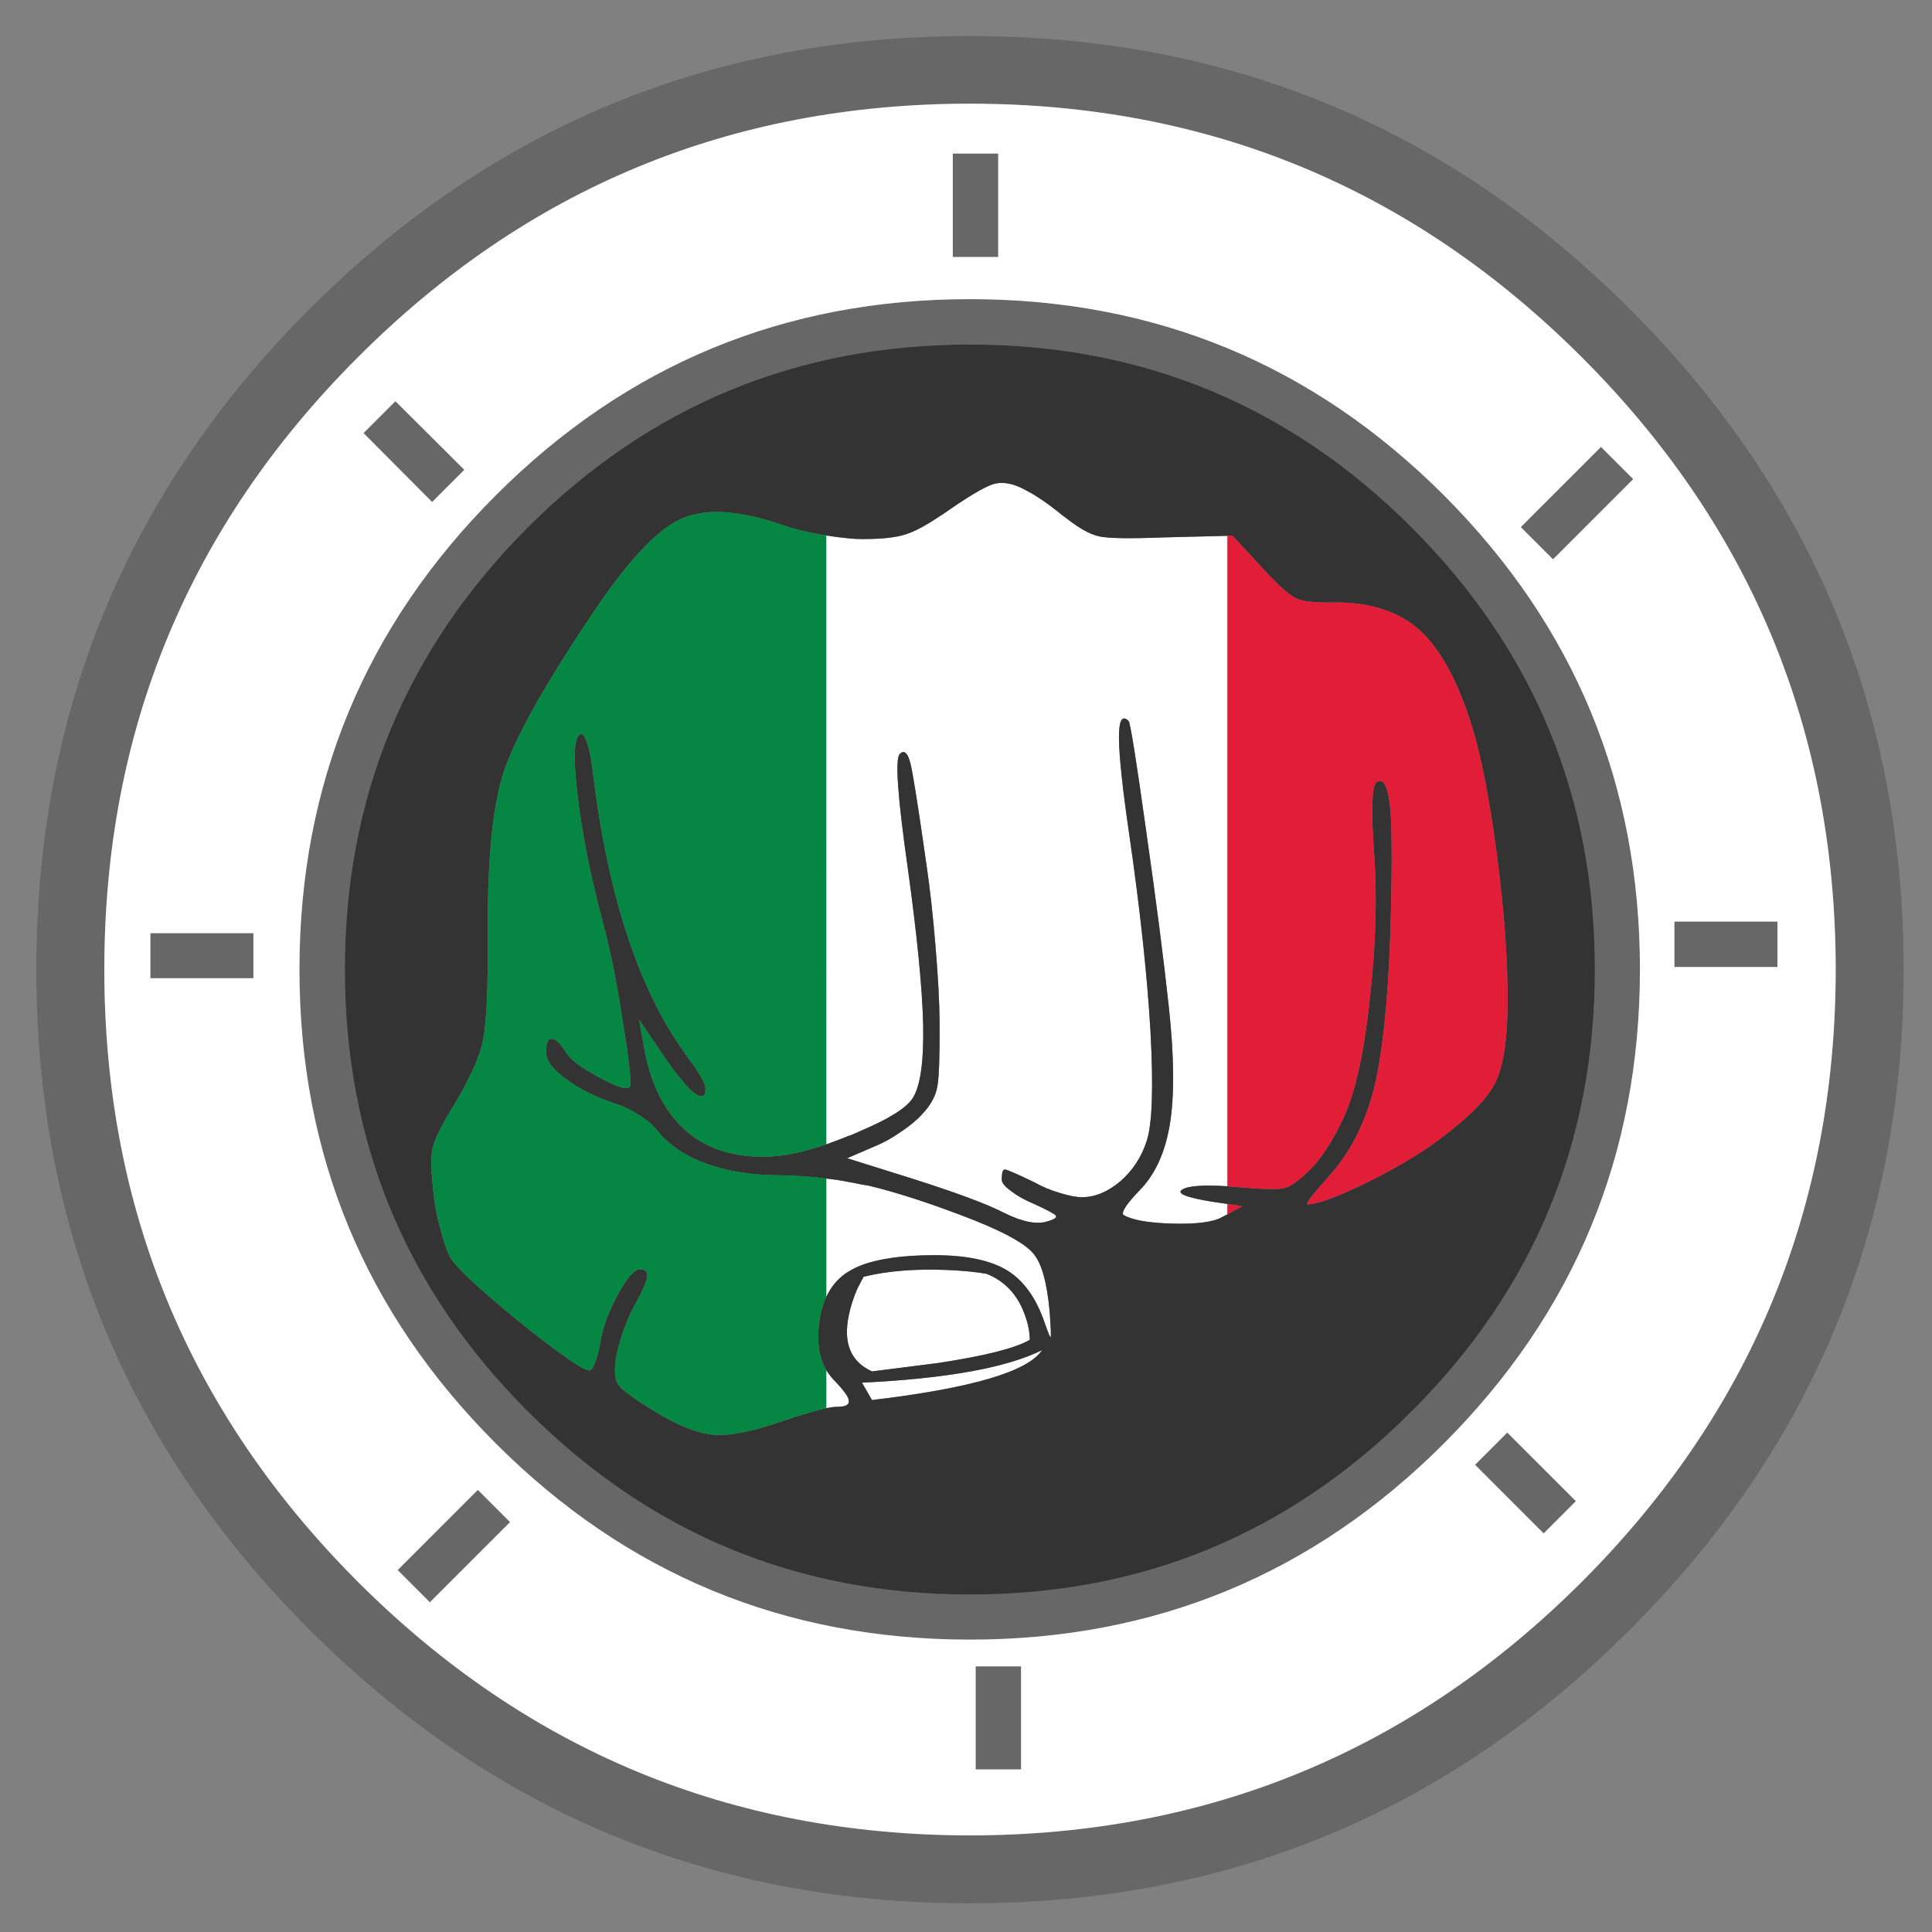 <?xml version="1.0" encoding="utf-8"?>
<!-- Generator: Adobe Illustrator 16.0.0, SVG Export Plug-In . SVG Version: 6.00 Build 0)  -->
<!DOCTYPE svg PUBLIC "-//W3C//DTD SVG 1.1//EN" "http://www.w3.org/Graphics/SVG/1.1/DTD/svg11.dtd">
<svg version="1.1" id="Layer_1" xmlns="http://www.w3.org/2000/svg" xmlns:xlink="http://www.w3.org/1999/xlink" x="0px" y="0px"
	 width="300px" height="300px" viewBox="0 0 300 300" enable-background="new 0 0 300 300" xml:space="preserve">
<rect x="0" y="0" width="300" height="300" fill="#808080" stroke="none"/>
<g>
	<path fill-rule="evenodd" clip-rule="evenodd" fill="#676767" d="M61.4,62.3L72.1,72.95l-5,5L56.45,67.25L61.4,62.3z M147.95,23.85
		H155V39.9h-7.05V23.85z M77,76.9c20.3-20.3,44.833-30.45,73.6-30.45c28.768,0,53.301,10.15,73.601,30.45
		c20.3,20.333,30.45,44.883,30.45,73.65c0,28.733-10.15,53.267-30.45,73.601c-20.3,20.3-44.833,30.449-73.601,30.449
		c-28.767,0-53.3-10.149-73.6-30.449c-20.333-20.334-30.5-44.867-30.5-73.601C46.5,121.783,56.667,97.233,77,76.9z M150.6,53.5
		c-26.8,0-49.683,9.467-68.649,28.4c-18.934,18.967-28.4,41.85-28.4,68.65s9.467,49.667,28.4,68.601
		C100.917,238.117,123.8,247.6,150.6,247.6c26.801,0,49.667-9.482,68.601-28.449c18.967-18.934,28.45-41.801,28.45-68.601
		s-9.483-49.683-28.45-68.65C200.267,62.967,177.4,53.5,150.6,53.5z M48.05,48C76.383,19.7,110.566,5.567,150.6,5.6
		c40.033-0.033,74.2,14.1,102.5,42.4c28.334,28.333,42.5,62.517,42.5,102.55c0,40.034-14.166,74.2-42.5,102.5
		c-28.3,28.333-62.467,42.5-102.5,42.5s-74.217-14.167-102.55-42.5c-28.3-28.3-42.433-62.466-42.399-102.5
		C5.617,110.517,19.75,76.333,48.05,48z M276,143.1v7.05h-16v-7.05H276z M241.15,86.85l-5-5L248.6,69.4l5,5L241.15,86.85z
		 M150.6,16.1c-37.133,0-68.816,13.133-95.05,39.4C29.316,81.733,16.2,113.417,16.2,150.55c0,37.101,13.116,68.784,39.35,95.05
		c26.233,26.234,57.917,39.367,95.05,39.4c37.101-0.033,68.783-13.166,95.051-39.4c26.232-26.266,39.366-57.949,39.399-95.05
		c-0.033-37.133-13.167-68.816-39.399-95.05C219.383,29.233,187.7,16.1,150.6,16.1z M239.7,238.1l-10.65-10.649l5-5L244.7,233.1
		L239.7,238.1z M151.5,258.75h7.05v16h-7.05V258.75z M79.2,236.35L66.75,248.8l-5-5l12.45-12.45L79.2,236.35z M39.35,151.9h-16v-7
		h16V151.9z"/>
	<path fill-rule="evenodd" clip-rule="evenodd" fill="#FFFFFF" d="M147.95,23.85V39.9H155V23.85H147.95z M61.4,62.3l-4.95,4.95
		L67.1,77.95l5-5L61.4,62.3z M128.3,201.4V183c1.2,0.133,2.384,0.316,3.55,0.55c0.601,0.101,1.2,0.217,1.801,0.351
		c0.399,0.066,0.8,0.133,1.199,0.199c4.5,1.066,9.95,2.851,16.351,5.351c5,2,8.1,3.75,9.3,5.25c1.267,1.5,2.1,4.533,2.5,9.1
		c0.167,2.366,0.217,3.634,0.15,3.8c-0.067,0.134-0.367-0.566-0.9-2.1c-1.3-3.867-3.233-6.6-5.8-8.2
		c-2.601-1.6-6.384-2.399-11.351-2.399c-4.866,0-8.683,0.533-11.449,1.6c-0.667,0.267-1.268,0.566-1.801,0.9
		c-0.166,0.1-0.333,0.199-0.5,0.3C130.017,198.633,129,199.867,128.3,201.4z M128.3,218.65v-5.9c0.333,0.533,0.717,1.033,1.15,1.5
		c0.033,0.066,0.083,0.117,0.149,0.15c1.467,1.533,2.2,2.566,2.2,3.1c0.101,0.633-0.5,0.95-1.8,0.95
		C129.566,218.45,129,218.517,128.3,218.65z M190.6,83.2v101c-3.767-0.233-6.1-0.067-7,0.5c-1,0.6,0.533,1.233,4.601,1.899
		l2.399,0.351v1.6l-0.85,0.45c-1.4,0.767-3.95,1.1-7.65,1c-3.767-0.1-6.316-0.55-7.649-1.35c-0.2-0.167-0.067-0.617,0.399-1.351
		c0.467-0.667,1.134-1.45,2-2.35c2.467-2.467,4.067-5.917,4.801-10.351c0.732-4.434,0.683-10.5-0.15-18.199
		c-0.8-7.434-1.983-16.617-3.55-27.55c-1.533-10.967-2.434-16.6-2.7-16.9c-1.033-1-1.533-0.067-1.5,2.8
		c0.033,2.833,0.583,7.9,1.65,15.2c1.666,11.533,2.75,21.634,3.25,30.3c0.467,8.666,0.267,14.316-0.601,16.95
		c-0.8,2.466-2.149,4.533-4.05,6.2c-1.967,1.666-3.967,2.5-6,2.5c-0.833,0-1.967-0.217-3.4-0.65
		c-1.467-0.434-2.783-0.983-3.949-1.65c-2.7-1.3-4.233-1.967-4.601-2c-0.333-0.033-0.5,0.484-0.5,1.551c0,0.5,0.483,1.1,1.45,1.8
		c0.9,0.7,2.017,1.333,3.35,1.899c2.134,0.967,3.334,1.601,3.601,1.9c0.2,0.3-0.233,0.6-1.3,0.9c-1.634,0.533-3.867,0.1-6.7-1.301
		c-2.634-1.366-7.417-3.149-14.351-5.35l-10.05-3.15l4.4-1.899c1.233-0.5,2.55-1.233,3.95-2.2c1.433-0.967,2.533-1.883,3.3-2.75
		c1.333-1.4,2.116-2.834,2.35-4.3c0.267-1.366,0.384-4.733,0.351-10.101c-0.033-3.166-0.25-7.116-0.65-11.85
		c-0.4-4.8-0.867-8.983-1.4-12.55c-1.232-8.667-2.05-13.85-2.449-15.55c-0.434-1.767-1-2.283-1.7-1.55
		c-0.733,0.767-0.317,6.65,1.25,17.65c1.467,10.567,2.267,18.717,2.399,24.45c0.101,5.733-0.449,9.517-1.649,11.35
		c-0.967,1.5-3.65,3.184-8.05,5.05c-0.5,0.234-1.033,0.467-1.601,0.7c-0.066,0.034-0.133,0.05-0.2,0.05
		c-1.232,0.5-2.416,0.95-3.55,1.351V83.15c1.267,0.2,2.45,0.35,3.55,0.45c0.634,0.066,1.233,0.1,1.801,0.1c0.199,0,0.383,0,0.55,0
		c2.733,0,4.85-0.233,6.35-0.7c1.434-0.433,3.3-1.433,5.601-3h0.05c3.967-2.8,6.667-4.417,8.1-4.85c1.434-0.4,3.083-0.083,4.95,0.95
		c1.633,0.833,3.533,2.133,5.7,3.9c0.267,0.2,0.533,0.4,0.8,0.6c1.967,1.533,3.633,2.433,5,2.7c1.4,0.3,4.684,0.35,9.85,0.15
		L190.6,83.2z M77,76.9c-20.333,20.333-30.5,44.883-30.5,73.65c0,28.733,10.167,53.267,30.5,73.601
		c20.3,20.3,44.833,30.449,73.6,30.449c28.768,0,53.301-10.149,73.601-30.449c20.3-20.334,30.45-44.867,30.45-73.601
		c0-28.767-10.15-53.316-30.45-73.65c-20.3-20.3-44.833-30.45-73.601-30.45C121.833,46.45,97.3,56.6,77,76.9z M150.6,16.1
		c37.101,0,68.783,13.133,95.051,39.4c26.232,26.233,39.366,57.917,39.399,95.05c-0.033,37.101-13.167,68.784-39.399,95.05
		c-26.268,26.234-57.95,39.367-95.051,39.4c-37.133-0.033-68.816-13.166-95.05-39.4C29.316,219.334,16.2,187.65,16.2,150.55
		c0-37.133,13.116-68.816,39.35-95.05C81.783,29.233,113.467,16.1,150.6,16.1z M241.15,86.85L253.6,74.4l-5-5L236.15,81.85
		L241.15,86.85z M276,143.1h-16v7.05h16V143.1z M239.7,238.1l5-5l-10.65-10.649l-5,5L239.7,238.1z M147,197.2
		c2.467,0.1,4.533,0.3,6.2,0.6c2.8,1.134,4.75,3.184,5.85,6.15c0.567,1.466,0.851,2.833,0.851,4.1c-2.233,1.3-6.983,2.5-14.25,3.601
		l-10.25,1.3c-3.301-1.5-4.5-4.4-3.601-8.7c0.267-1.334,0.717-2.733,1.351-4.2l0.949-1.8C137.8,197.35,142.1,197,147,197.2z
		 M133.85,214.7c13.134-0.634,22.45-2.317,27.95-5.05c-2.167,3.333-10.967,5.916-26.399,7.75L133.85,214.7z M39.35,151.9v-7h-16v7
		H39.35z M79.2,236.35l-5-5L61.75,243.8l5,5L79.2,236.35z M151.5,258.75v16h7.05v-16H151.5z"/>
	<path fill-rule="evenodd" clip-rule="evenodd" fill="#333333" d="M128.3,177.7c1.134-0.4,2.317-0.851,3.55-1.351
		c0.067,0,0.134-0.016,0.2-0.05c0.567-0.233,1.101-0.466,1.601-0.7c4.399-1.866,7.083-3.55,8.05-5.05
		c1.2-1.833,1.75-5.616,1.649-11.35c-0.133-5.733-0.933-13.883-2.399-24.45c-1.567-11-1.983-16.883-1.25-17.65
		c0.7-0.733,1.267-0.217,1.7,1.55c0.399,1.7,1.217,6.883,2.449,15.55c0.533,3.566,1,7.75,1.4,12.55
		c0.4,4.733,0.617,8.684,0.65,11.85c0.033,5.367-0.084,8.734-0.351,10.101c-0.233,1.466-1.017,2.899-2.35,4.3
		c-0.767,0.867-1.867,1.783-3.3,2.75c-1.4,0.967-2.717,1.7-3.95,2.2l-4.4,1.899L141.6,183c6.934,2.2,11.717,3.983,14.351,5.35
		c2.833,1.4,5.066,1.834,6.7,1.301c1.066-0.301,1.5-0.601,1.3-0.9c-0.267-0.3-1.467-0.934-3.601-1.9
		c-1.333-0.566-2.449-1.199-3.35-1.899c-0.967-0.7-1.45-1.3-1.45-1.8c0-1.066,0.167-1.584,0.5-1.551c0.367,0.033,1.9,0.7,4.601,2
		c1.166,0.667,2.482,1.217,3.949,1.65c1.434,0.434,2.567,0.65,3.4,0.65c2.033,0,4.033-0.834,6-2.5c1.9-1.667,3.25-3.734,4.05-6.2
		c0.867-2.634,1.067-8.284,0.601-16.95c-0.5-8.666-1.584-18.767-3.25-30.3c-1.067-7.3-1.617-12.367-1.65-15.2
		c-0.033-2.867,0.467-3.8,1.5-2.8c0.267,0.3,1.167,5.933,2.7,16.9c1.566,10.933,2.75,20.117,3.55,27.55
		c0.833,7.699,0.883,13.766,0.15,18.199c-0.733,4.434-2.334,7.884-4.801,10.351c-0.866,0.899-1.533,1.683-2,2.35
		c-0.467,0.733-0.6,1.184-0.399,1.351c1.333,0.8,3.883,1.25,7.649,1.35c3.7,0.1,6.25-0.233,7.65-1l0.85-0.45l2.301-1.25l-2.301-0.35
		L188.2,186.6c-4.067-0.666-5.601-1.3-4.601-1.899c0.9-0.567,3.233-0.733,7-0.5c0.4,0.033,0.801,0.066,1.2,0.1
		c4.067,0.366,6.601,0.434,7.601,0.2c1.033-0.267,2.399-1.25,4.1-2.95c1-1,2.05-2.399,3.15-4.2c1.1-1.899,1.967-3.649,2.6-5.25
		c1.6-4.199,2.783-10.166,3.55-17.899c0.833-7.733,1.033-14.817,0.601-21.25c-0.533-7.2-0.4-11.05,0.399-11.55
		c1.067-0.633,1.767,0.8,2.101,4.3c0.267,3.466,0.267,9.8,0,19c-0.367,10.733-1.217,18.85-2.551,24.35
		c-1.399,5.434-3.717,9.95-6.949,13.55c-2.634,2.934-3.75,4.4-3.351,4.4c1.467,0,4.45-1.084,8.95-3.25
		c4.5-2.233,8.117-4.35,10.85-6.35c4.9-3.566,8-6.634,9.301-9.2c1.3-2.601,1.949-6.866,1.949-12.8
		c0.033-6.267-0.517-13.8-1.649-22.601c-1.167-8.767-2.467-15.45-3.9-20.05c-2.167-6.967-4.866-11.933-8.1-14.9
		c-3.267-2.9-7.667-4.333-13.2-4.3c-3,0.067-5-0.15-6-0.65c-1.033-0.467-2.717-1.967-5.05-4.5l-4.851-5.25l-0.75,0.05l-10,0.25
		c-5.166,0.2-8.449,0.15-9.85-0.15c-1.367-0.267-3.033-1.167-5-2.7c-0.267-0.2-0.533-0.4-0.8-0.6c-2.167-1.767-4.067-3.067-5.7-3.9
		c-1.867-1.033-3.517-1.35-4.95-0.95c-1.433,0.434-4.133,2.05-8.1,4.85h-0.05c-2.301,1.567-4.167,2.567-5.601,3
		c-1.5,0.467-3.616,0.7-6.35,0.7c-0.167,0-0.351,0-0.55,0c-0.567,0-1.167-0.034-1.801-0.1c-1.1-0.1-2.283-0.25-3.55-0.45
		c-0.167-0.033-0.35-0.066-0.55-0.1c-2.566-0.433-4.717-0.966-6.45-1.6c-1.866-0.633-3.649-1.117-5.35-1.45
		c-3.333-0.667-6.184-0.667-8.55,0c-0.434,0.1-0.851,0.233-1.25,0.4c-0.2,0.1-0.384,0.184-0.551,0.25
		c-3.767,1.767-8.383,6.767-13.85,15c-7.267,10.867-11.767,18.917-13.5,24.15c-1.7,5.167-2.533,13.217-2.5,24.15
		c0.066,9.033-0.184,14.899-0.75,17.6c-0.533,2.7-2.267,6.434-5.2,11.2c-1.5,2.5-2.383,4.4-2.649,5.7
		c-0.268,1.3-0.217,3.5,0.149,6.6c0.167,1.866,0.533,3.8,1.101,5.8c0.5,2,1.017,3.484,1.55,4.45c0.967,1.601,4.533,4.917,10.7,9.95
		c6.267,5.033,9.899,7.55,10.899,7.55c0.267,0,0.55-0.417,0.851-1.25c0.333-0.8,0.6-1.8,0.8-3c0.366-2.366,1.283-4.884,2.75-7.55
		c1.433-2.6,2.566-3.9,3.399-3.9c0.9,0,1.268,0.45,1.101,1.351c-0.167,0.866-0.851,2.366-2.05,4.5
		c-0.567,1.033-1.117,2.316-1.65,3.85c-0.533,1.534-0.9,2.884-1.1,4.05c-0.301,2-0.184,3.384,0.35,4.15c0.5,0.767,2.3,2.1,5.4,4
		c3.699,2.3,6.85,3.566,9.449,3.8c2.601,0.167,6.167-0.55,10.7-2.149c2.967-1,5.217-1.667,6.75-2c0.7-0.134,1.267-0.2,1.7-0.2
		c1.3,0,1.9-0.317,1.8-0.95c0-0.533-0.733-1.566-2.2-3.1c-0.066-0.033-0.116-0.084-0.149-0.15c-0.434-0.467-0.817-0.967-1.15-1.5
		c-0.866-1.5-1.283-3.3-1.25-5.4c0.067-2.333,0.483-4.316,1.25-5.949c0.7-1.533,1.717-2.768,3.05-3.7c0.167-0.101,0.334-0.2,0.5-0.3
		c0.533-0.334,1.134-0.634,1.801-0.9c2.767-1.066,6.583-1.6,11.449-1.6c4.967,0,8.75,0.8,11.351,2.399
		c2.566,1.601,4.5,4.333,5.8,8.2c0.533,1.533,0.833,2.233,0.9,2.1c0.066-0.166,0.017-1.434-0.15-3.8c-0.4-4.566-1.233-7.6-2.5-9.1
		c-1.2-1.5-4.3-3.25-9.3-5.25c-6.4-2.5-11.851-4.284-16.351-5.351c-0.399-0.066-0.8-0.133-1.199-0.199
		c-0.601-0.134-1.2-0.25-1.801-0.351c-1.166-0.233-2.35-0.417-3.55-0.55c-2.3-0.3-4.633-0.467-7-0.5c-4.433,0-8.3-0.6-11.6-1.8
		c-1.3-0.467-2.483-1.017-3.55-1.65c-1.667-1-3.033-2.167-4.101-3.5c-0.566-0.767-1.5-1.566-2.8-2.399
		c-1.3-0.834-2.566-1.434-3.8-1.801c-3.067-1.033-5.583-2.3-7.55-3.8c-2.067-1.466-3.101-2.866-3.101-4.2
		c0-1.434,0.317-2.116,0.95-2.05c0.566,0.034,1.3,0.767,2.2,2.2c0.667,1.066,2.366,2.334,5.1,3.8c2.7,1.467,4.267,1.967,4.7,1.5
		c0.367-0.366,0.033-3.649-1-9.85c-0.934-6.167-1.934-11.233-3-15.2c-2.033-7.567-3.4-14.417-4.1-20.55
		c-0.7-6.133-0.483-9.2,0.649-9.2c0.3,0,0.634,0.583,1,1.75c0.333,1.167,0.583,2.55,0.75,4.15c2.333,19,7.033,33.45,14.101,43.35
		c0.199,0.334,0.416,0.65,0.649,0.95c1.833,2.433,2.75,4.033,2.75,4.8c0,1.334-0.566,1.584-1.7,0.75
		c-0.5-0.367-1.066-0.934-1.699-1.7c-0.834-0.933-1.783-2.183-2.851-3.75l-4.05-5.95l0.8,4.5c0.967,5.367,3,9.5,6.101,12.4
		c0.066,0.066,0.149,0.15,0.25,0.25c3.267,2.867,7.482,4.233,12.649,4.1C121.583,179.566,124.667,178.934,128.3,177.7z M150.6,53.5
		c26.801,0,49.667,9.467,68.601,28.4c18.967,18.967,28.45,41.85,28.45,68.65s-9.483,49.667-28.45,68.601
		C200.267,238.117,177.4,247.6,150.6,247.6c-26.8,0-49.683-9.482-68.649-28.449c-18.934-18.934-28.4-41.801-28.4-68.601
		s9.467-49.683,28.4-68.65C100.917,62.967,123.8,53.5,150.6,53.5z M147,197.2c-4.9-0.2-9.2,0.149-12.9,1.05l-0.949,1.8
		c-0.634,1.467-1.084,2.866-1.351,4.2c-0.899,4.3,0.3,7.2,3.601,8.7l10.25-1.3c7.267-1.101,12.017-2.301,14.25-3.601
		c0-1.267-0.283-2.634-0.851-4.1c-1.1-2.967-3.05-5.017-5.85-6.15C151.533,197.5,149.467,197.3,147,197.2z M133.85,214.7l1.551,2.7
		c15.433-1.834,24.232-4.417,26.399-7.75C156.3,212.383,146.983,214.066,133.85,214.7z"/>
	<path fill-rule="evenodd" clip-rule="evenodd" fill="#068643" d="M128.3,83.15v94.55c-3.633,1.233-6.717,1.866-9.25,1.899
		c-5.167,0.134-9.383-1.232-12.649-4.1c-0.101-0.1-0.184-0.184-0.25-0.25c-3.101-2.9-5.134-7.033-6.101-12.4l-0.8-4.5l4.05,5.95
		c1.067,1.567,2.017,2.817,2.851,3.75c0.633,0.767,1.199,1.333,1.699,1.7c1.134,0.834,1.7,0.584,1.7-0.75
		c0-0.767-0.917-2.367-2.75-4.8c-0.233-0.3-0.45-0.616-0.649-0.95c-7.067-9.9-11.768-24.35-14.101-43.35
		c-0.167-1.6-0.417-2.983-0.75-4.15c-0.366-1.167-0.7-1.75-1-1.75c-1.133,0-1.35,3.067-0.649,9.2
		c0.699,6.133,2.066,12.983,4.1,20.55c1.066,3.967,2.066,9.033,3,15.2c1.033,6.2,1.367,9.483,1,9.85c-0.434,0.467-2-0.033-4.7-1.5
		c-2.733-1.466-4.433-2.733-5.1-3.8c-0.9-1.434-1.634-2.166-2.2-2.2c-0.633-0.066-0.95,0.616-0.95,2.05
		c0,1.334,1.033,2.734,3.101,4.2c1.967,1.5,4.482,2.767,7.55,3.8c1.233,0.367,2.5,0.967,3.8,1.801c1.3,0.833,2.233,1.633,2.8,2.399
		c1.067,1.333,2.434,2.5,4.101,3.5c1.066,0.634,2.25,1.184,3.55,1.65c3.3,1.2,7.167,1.8,11.6,1.8c2.367,0.033,4.7,0.2,7,0.5v18.4
		c-0.767,1.633-1.183,3.616-1.25,5.949c-0.033,2.101,0.384,3.9,1.25,5.4v5.9c-1.533,0.333-3.783,1-6.75,2
		c-4.533,1.6-8.1,2.316-10.7,2.149c-2.6-0.233-5.75-1.5-9.449-3.8c-3.101-1.9-4.9-3.233-5.4-4c-0.533-0.767-0.65-2.15-0.35-4.15
		c0.199-1.166,0.566-2.516,1.1-4.05c0.533-1.533,1.083-2.816,1.65-3.85c1.199-2.134,1.883-3.634,2.05-4.5
		c0.167-0.9-0.2-1.351-1.101-1.351c-0.833,0-1.967,1.301-3.399,3.9c-1.467,2.666-2.384,5.184-2.75,7.55c-0.2,1.2-0.467,2.2-0.8,3
		c-0.301,0.833-0.584,1.25-0.851,1.25c-1,0-4.633-2.517-10.899-7.55c-6.167-5.033-9.733-8.35-10.7-9.95
		c-0.533-0.966-1.05-2.45-1.55-4.45c-0.567-2-0.934-3.934-1.101-5.8c-0.366-3.1-0.417-5.3-0.149-6.6c0.267-1.3,1.149-3.2,2.649-5.7
		c2.934-4.767,4.667-8.5,5.2-11.2c0.566-2.7,0.816-8.566,0.75-17.6c-0.033-10.934,0.8-18.983,2.5-24.15
		c1.733-5.233,6.233-13.283,13.5-24.15c5.467-8.233,10.083-13.233,13.85-15c0.167-0.066,0.351-0.15,0.551-0.25
		c0.399-0.167,0.816-0.3,1.25-0.4c2.366-0.667,5.217-0.667,8.55,0c1.7,0.333,3.483,0.817,5.35,1.45
		c1.733,0.633,3.884,1.167,6.45,1.6C127.95,83.083,128.133,83.117,128.3,83.15z"/>
	<path fill-rule="evenodd" clip-rule="evenodd" fill="#E21D38" d="M190.6,184.2v-101l0.75-0.05l4.851,5.25
		c2.333,2.533,4.017,4.033,5.05,4.5c1,0.5,3,0.717,6,0.65c5.533-0.033,9.934,1.4,13.2,4.3c3.233,2.967,5.933,7.933,8.1,14.9
		c1.434,4.6,2.733,11.283,3.9,20.05c1.133,8.8,1.683,16.333,1.649,22.601c0,5.934-0.649,10.199-1.949,12.8
		c-1.301,2.566-4.4,5.634-9.301,9.2c-2.732,2-6.35,4.116-10.85,6.35c-4.5,2.166-7.483,3.25-8.95,3.25
		c-0.399,0,0.717-1.467,3.351-4.4c3.232-3.6,5.55-8.116,6.949-13.55c1.334-5.5,2.184-13.616,2.551-24.35
		c0.267-9.2,0.267-15.534,0-19c-0.334-3.5-1.033-4.934-2.101-4.3c-0.8,0.5-0.933,4.35-0.399,11.55
		c0.433,6.433,0.232,13.517-0.601,21.25c-0.767,7.733-1.95,13.7-3.55,17.899c-0.633,1.601-1.5,3.351-2.6,5.25
		c-1.101,1.801-2.15,3.2-3.15,4.2c-1.7,1.7-3.066,2.684-4.1,2.95c-1,0.233-3.533,0.166-7.601-0.2
		C191.4,184.267,191,184.233,190.6,184.2z M190.6,188.55v-1.6l2.301,0.35L190.6,188.55z"/>
</g>
</svg>
